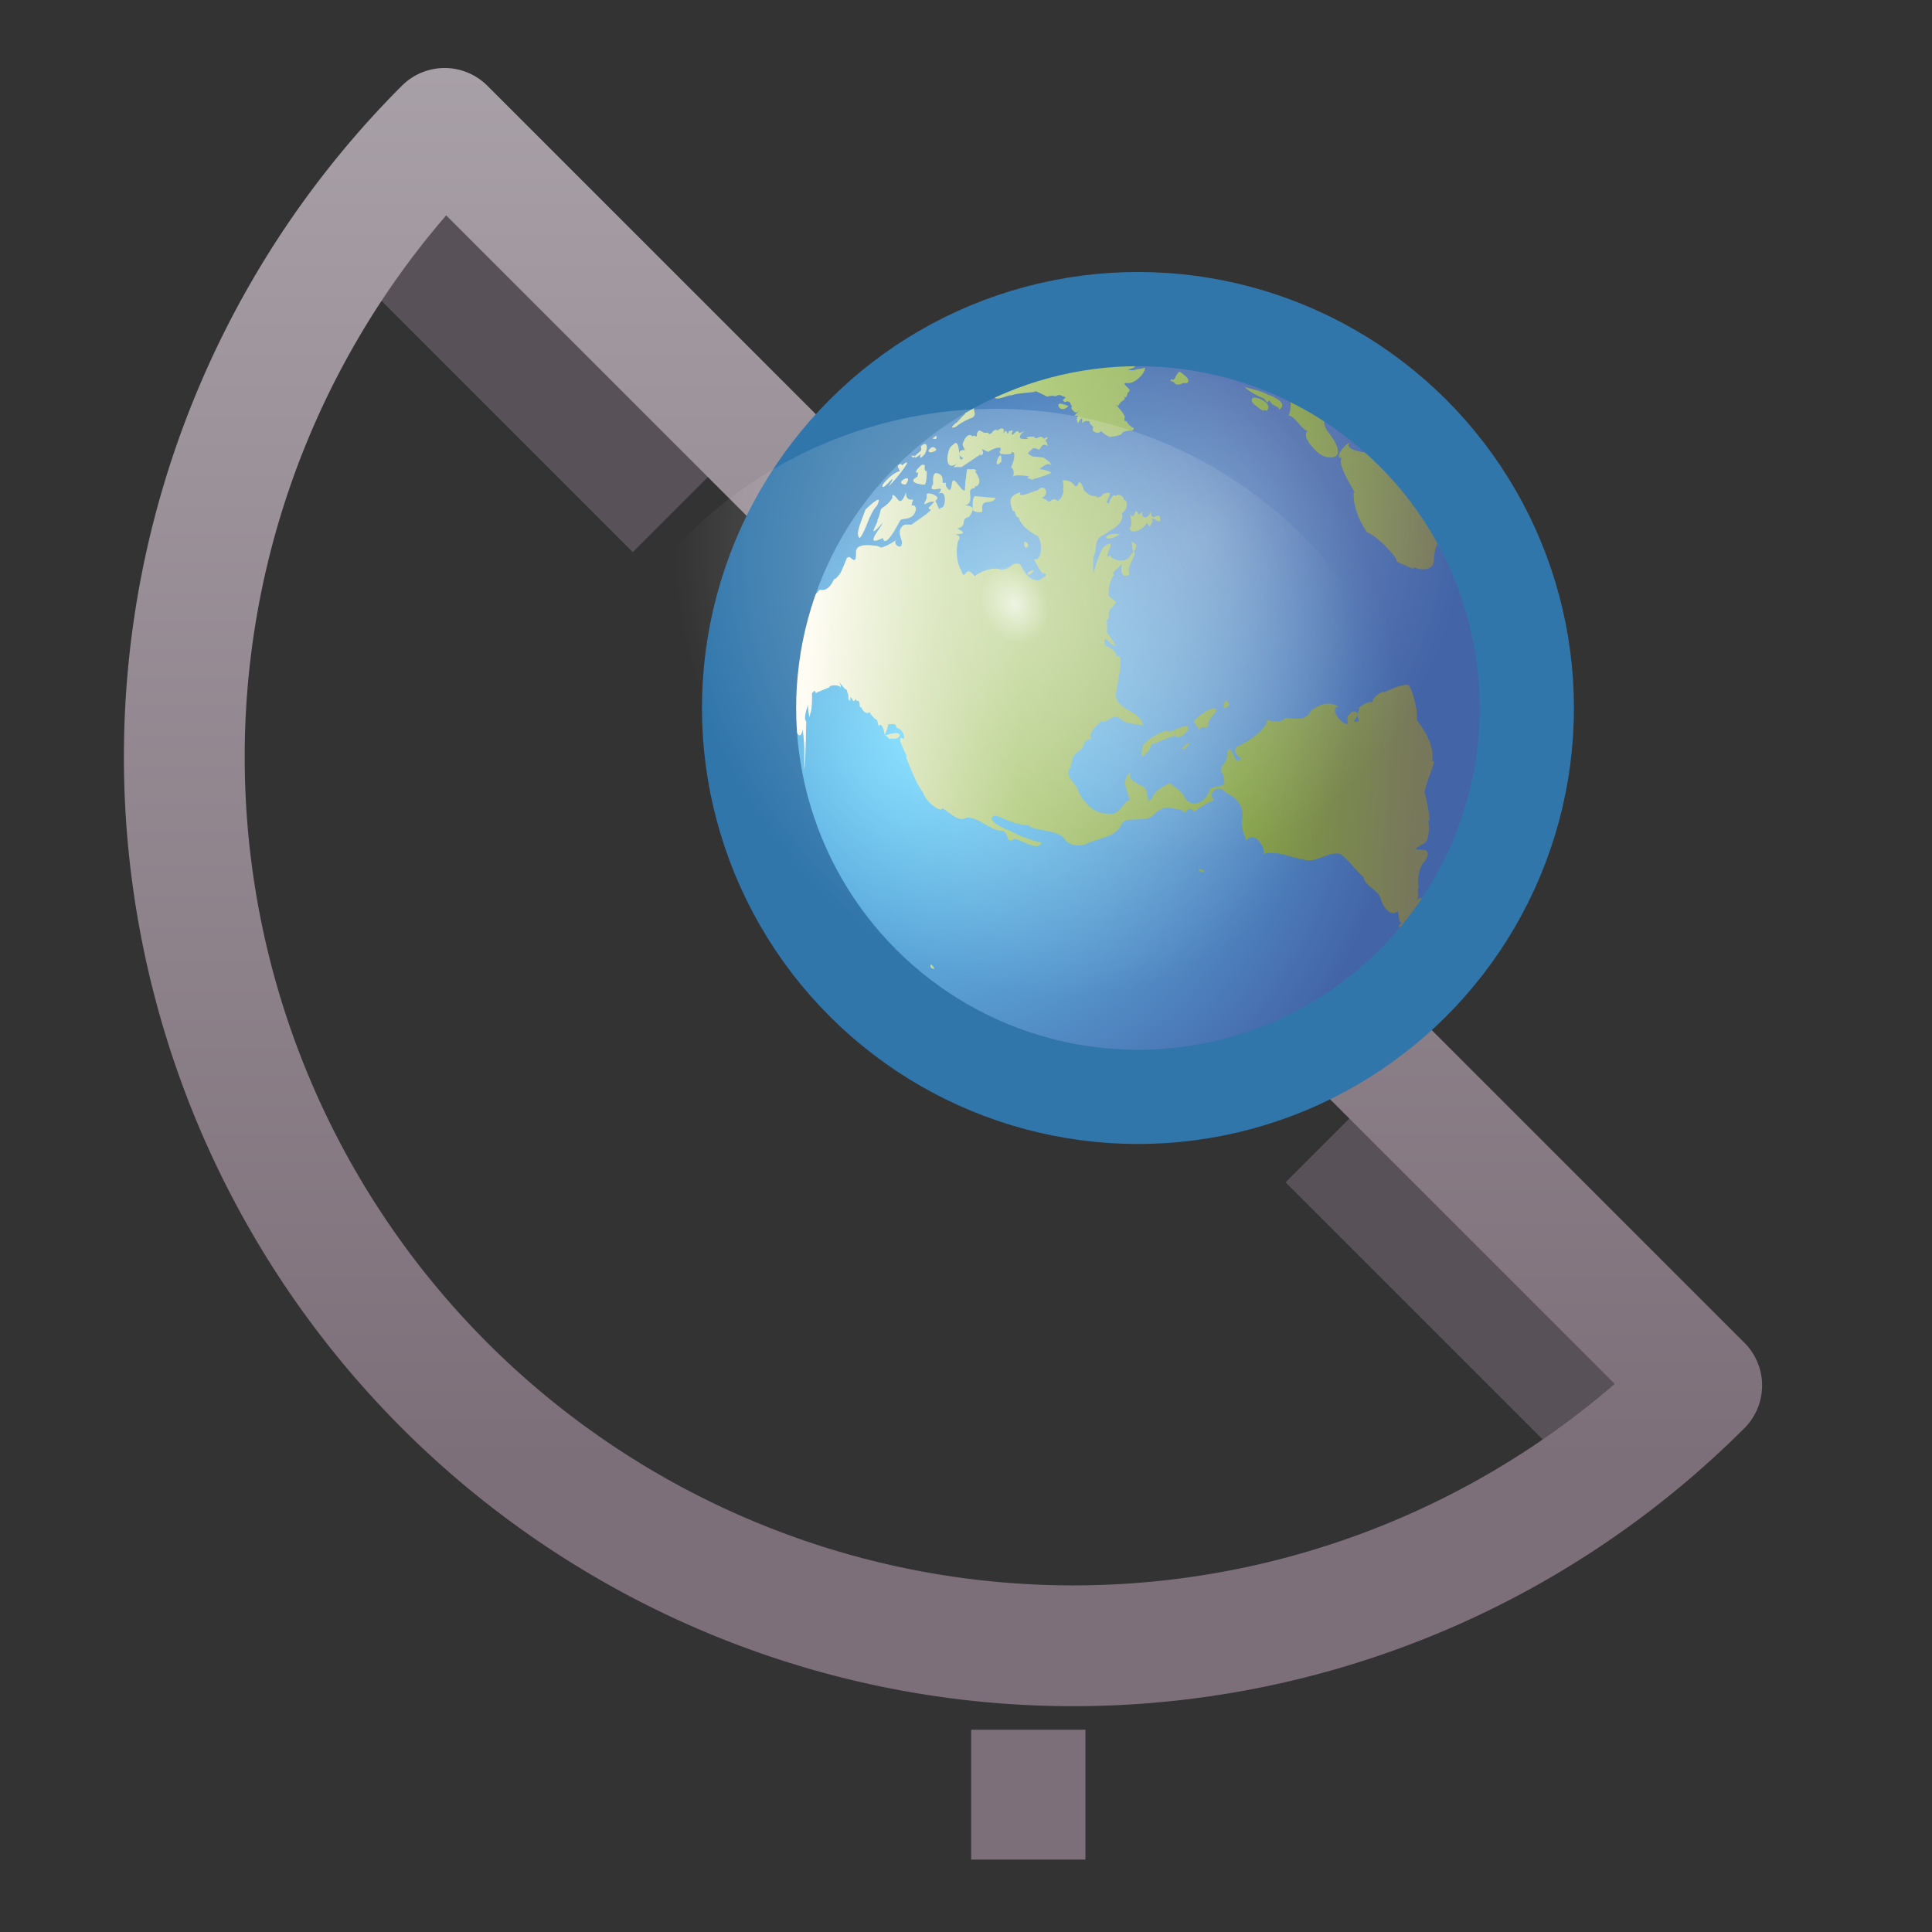 <?xml version="1.0" encoding="UTF-8" standalone="no"?>
<!-- Created with Inkscape (http://www.inkscape.org/) -->

<svg
   xmlns:dc="http://purl.org/dc/elements/1.1/"
   xmlns:cc="http://creativecommons.org/ns#"
   xmlns:rdf="http://www.w3.org/1999/02/22-rdf-syntax-ns#"
   xmlns:svg="http://www.w3.org/2000/svg"
   xmlns="http://www.w3.org/2000/svg"
   xmlns:xlink="http://www.w3.org/1999/xlink"
   xmlns:sodipodi="http://sodipodi.sourceforge.net/DTD/sodipodi-0.dtd"
   xmlns:inkscape="http://www.inkscape.org/namespaces/inkscape"
   width="16"
   height="16"
   id="svg2"
   version="1.1"
   inkscape:version="0.91 r13725"
   sodipodi:docname="environment.svg">
  <rect width="100%" height="100%" fill="#333333" stroke="none"/>
  <defs
     id="defs4">
    <linearGradient
       id="linearGradient8396">
      <stop
         id="stop8398"
         offset="0"
         style="stop-color:#6fd9ff;stop-opacity:1" />
      <stop
         style="stop-color:#55add0;stop-opacity:1"
         offset="0.5"
         id="stop8400" />
      <stop
         id="stop8402"
         offset="1"
         style="stop-color:#4364a7;stop-opacity:1" />
    </linearGradient>
    <linearGradient
       inkscape:collect="always"
       id="linearGradient8349">
      <stop
         style="stop-color:#ffffff;stop-opacity:1;"
         offset="0"
         id="stop8351" />
      <stop
         style="stop-color:#ffffff;stop-opacity:0;"
         offset="1"
         id="stop8353" />
    </linearGradient>
    <linearGradient
       id="linearGradient8382">
      <stop
         style="stop-color:#fffcf2;stop-opacity:1"
         offset="0"
         id="stop8384" />
      <stop
         id="stop8392"
         offset="0.351"
         style="stop-color:#adc977;stop-opacity:1" />
      <stop
         id="stop8390"
         offset="0.712"
         style="stop-color:#7f9f3f;stop-opacity:1" />
      <stop
         style="stop-color:#77775c;stop-opacity:1"
         offset="1"
         id="stop8386" />
    </linearGradient>
    <linearGradient
       id="linearGradient8382-7">
      <stop
         style="stop-color:#fffcf2;stop-opacity:1"
         offset="0"
         id="stop8384-4" />
      <stop
         id="stop8392-0"
         offset="0.351"
         style="stop-color:#adc977;stop-opacity:1" />
      <stop
         id="stop8390-9"
         offset="0.712"
         style="stop-color:#7f9f3f;stop-opacity:1" />
      <stop
         style="stop-color:#77775c;stop-opacity:1"
         offset="1"
         id="stop8386-4" />
    </linearGradient>
    <radialGradient
       inkscape:collect="always"
       xlink:href="#linearGradient8374"
       id="radialGradient8380"
       cx="-1022.437"
       cy="440.143"
       fx="-1022.437"
       fy="440.143"
       r="232.857"
       gradientUnits="userSpaceOnUse"
       gradientTransform="matrix(1.382,0,0,1.382,391,-168.319)" />
    <linearGradient
       inkscape:collect="always"
       id="linearGradient8374">
      <stop
         style="stop-color:#6fd9ff;stop-opacity:1"
         offset="0"
         id="stop8376" />
      <stop
         style="stop-color:#4364a7;stop-opacity:1"
         offset="1"
         id="stop8378" />
    </linearGradient>
    <linearGradient
       inkscape:collect="always"
       xlink:href="#linearGradient8382"
       id="linearGradient8388"
       x1="9.379"
       y1="7.274"
       x2="14.06"
       y2="12.666"
       gradientUnits="userSpaceOnUse"
       gradientTransform="matrix(291.004,0,0,291.004,-5596.792,-2906.466)" />
    <radialGradient
       r="232.857"
       fy="637.465"
       fx="-858.115"
       cy="637.465"
       cx="-858.115"
       gradientTransform="matrix(0.794,-0.503,0.392,0.62,-359.051,-348.782)"
       gradientUnits="userSpaceOnUse"
       id="radialGradient7906"
       xlink:href="#linearGradient8349"
       inkscape:collect="always" />
    <linearGradient
       gradientTransform="matrix(2.45,0,0,2.45,-745.03,750.679)"
       inkscape:collect="always"
       xlink:href="#linearGradient5184"
       id="linearGradient5190"
       x1="3.601"
       y1="3.537"
       x2="5.583"
       y2="1.555"
       gradientUnits="userSpaceOnUse" />
    <linearGradient
       inkscape:collect="always"
       id="linearGradient5184">
      <stop
         style="stop-color:#7d6f79;stop-opacity:1"
         offset="0"
         id="stop5186" />
      <stop
         style="stop-color:#aaa2a9;stop-opacity:1"
         offset="1"
         id="stop5188" />
    </linearGradient>
    <radialGradient
       r="232.857"
       fy="637.465"
       fx="-858.115"
       cy="637.465"
       cx="-858.115"
       gradientTransform="matrix(0.012,-0.008,0.006,0.01,-997.082,265.567)"
       gradientUnits="userSpaceOnUse"
       id="radialGradient7906-3"
       xlink:href="#linearGradient4208"
       inkscape:collect="always" />
    <linearGradient
       id="linearGradient4208"
       inkscape:collect="always">
      <stop
         id="stop4210"
         offset="0"
         style="stop-color:#ffffff;stop-opacity:1" />
      <stop
         style="stop-color:#ffffff;stop-opacity:0.459"
         offset="0.1"
         id="stop4214" />
      <stop
         id="stop4212"
         offset="1"
         style="stop-color:#ffffff;stop-opacity:0;" />
    </linearGradient>
  </defs>
  <sodipodi:namedview
     id="base"
     pagecolor="#ffffff"
     bordercolor="#666666"
     borderopacity="1.0"
     inkscape:pageopacity="0.0"
     inkscape:pageshadow="2"
     inkscape:zoom="16"
     inkscape:cx="3.7564073"
     inkscape:cy="22.442272"
     inkscape:document-units="px"
     inkscape:current-layer="layer1"
     showgrid="false"
     inkscape:window-width="1208"
     inkscape:window-height="913"
     inkscape:window-x="1163"
     inkscape:window-y="513"
     inkscape:window-maximized="0"
     showguides="true"
     inkscape:guide-bbox="true"
     inkscape:snap-global="false">
    <inkscape:grid
       type="xygrid"
       id="grid8762" />
  </sodipodi:namedview>
  <g
     inkscape:label="Layer 1"
     inkscape:groupmode="layer"
     id="layer1"
     style="display:inline"
     transform="translate(0,-1036.362)">
    <path
       style="fill:none;fill-rule:evenodd;stroke:#585157;stroke-width:1px;stroke-linecap:butt;stroke-linejoin:miter;stroke-opacity:1"
       d="m 3.094,1038.081 2.5,2.5"
       id="path4246"
       inkscape:connector-curvature="0" />
    <path
       style="display:inline;fill:none;fill-rule:evenodd;stroke:#585157;stroke-width:1px;stroke-linecap:butt;stroke-linejoin:miter;stroke-opacity:1"
       d="m 11,1045.8 2.5,2.5"
       id="path4246-8"
       inkscape:connector-curvature="0" />
    <g
       id="g3375"
       transform="translate(2.696,-2.563)">
      <g
         id="g4241"
         transform="matrix(1.743,0,0,1.743,-28.133,-791.97)">
        <rect
           y="1058.646"
           x="19.208"
           height="0.617"
           width="0.543"
           id="rect4243-4"
           style="display:inline;fill:#7d6f79;fill-opacity:1;stroke:none" />
        <path
           sodipodi:end="4.712389"
           sodipodi:start="1.5707963"
           transform="matrix(0.707,-0.707,0.707,0.707,0,0)"
           d="m -731.493,763.571 a 4.224,4.224 0 0 1 -3.658,-2.112 4.224,4.224 0 0 1 0,-4.224 4.224,4.224 0 0 1 3.658,-2.112 l 0,4.224 z"
           sodipodi:ry="4.223597"
           sodipodi:rx="4.223597"
           sodipodi:cy="759.34698"
           sodipodi:cx="-731.49268"
           id="path4245-1"
           style="display:inline;fill:none;stroke:url(#linearGradient5190);stroke-width:0.574;stroke-linecap:round;stroke-linejoin:round;stroke-miterlimit:4;stroke-dasharray:none;stroke-opacity:1"
           sodipodi:type="arc" />
        <g
           id="g3894"
           transform="matrix(0.001,-0.001,0.001,0.001,22.099,1051.394)"
           style="display:inline">
          <circle
             style="fill:url(#radialGradient8380);fill-opacity:1;stroke:none"
             id="path3800-3-8-4"
             transform="matrix(5.055,0,0,5.055,2315.934,-2512.653)"
             cx="-902.857"
             cy="526.648"
             r="232.857" />
          <path
             inkscape:connector-curvature="0"
             id="path3800-3-8-0-6"
             d="m -2122.927,-1014.937 c -16.832,-0.038 -29.539,4.911 0,9.094 20.51,2.785 -11.716,12.138 18.188,9.094 15.141,-13.027 -3.338,-18.153 -18.188,-18.188 z m -363.755,9.094 c -16.282,3.332 -29.44,14.191 -45.469,18.188 33.67,-8.464 65.281,-12.695 100.033,-18.188 -17.853,2.802 -36.985,-3.597 -54.563,0 z m 145.502,0 c -20.306,3.894 -25.288,7.44 0,9.094 17.271,-7.977 18.045,-9.655 27.282,-9.094 -10.121,1.304 -18.752,-1.635 -27.282,0 z m 327.38,0 c -1.833,-0.152 -7.42,9.221 -9.094,9.094 -3.233,6.138 -26.045,9.813 9.094,9.094 0.96,3.848 2.881,13.301 9.094,9.094 2.328,-3.676 3.993,-15.427 9.094,-18.188 -6.411,-1.426 -11.739,-7.774 -18.188,-9.094 z m -227.347,9.094 c -4.866,0.104 -6.882,10.325 -9.094,18.188 -19.457,-13.247 -59.879,-10.92 -72.751,-9.094 -11.18,5.446 -10.069,11.106 27.282,9.094 20.935,-0.442 -3.012,6.391 -18.188,9.094 4.534,0.402 3.571,0.205 18.188,0 19.902,-0.211 125.226,-11.032 63.657,-18.188 4.738,-8.197 -5.343,-8.91 -9.094,-9.094 z m 145.502,0 c -2.27,2.887 4.397,9.663 27.282,9.094 6.329,-8.454 7.383,-9.19 0,-9.094 -7.557,0.099 -25.003,-2.887 -27.282,0 z m -90.939,9.094 c -3.024,0.119 0.015,7.836 0,9.094 0,0 9.094,0 9.094,0 0,0 -9.094,-9.094 -9.094,-9.094 z m 9.094,9.094 c -9.327,1.618 -8.797,6.557 18.188,9.094 -6.513,1.144 -24.942,12.377 9.094,9.094 26.697,-8.178 35.475,-27.569 9.094,-27.282 -2.736,0.03 -5.605,8.69 -9.094,9.094 3.367,3.449 -17.955,-1.618 -27.282,0 z m 227.347,-9.094 c -2.794,3.549 -7.819,5.471 -9.094,9.094 -1.804,5.287 2.066,15.513 0,18.188 -1.455,0.896 -6.347,0.826 -9.094,0 -10.954,-0.052 -32.641,2.535 -36.376,0 -30.966,-2.119 -15.141,4.908 -9.094,9.094 27.843,2.383 59.83,15.906 63.657,18.188 27.529,2.075 7.374,-31.875 54.563,-18.188 -1.193,-4.945 0.213,-7.95 9.094,-9.094 -21.171,-6.89 -41.979,-21.578 -63.657,-27.282 z m -145.502,9.094 c 3.14,1.647 0.407,6.702 9.094,9.094 13.107,-7.608 1.397,-9.003 -9.094,-9.094 z m -327.38,9.094 c -51.019,23.001 -85.824,36.589 -81.845,54.563 36.253,-3.867 74.778,-34.543 118.221,-36.376 45.089,-15.114 -10.616,-17.14 -36.376,-18.188 z m 291.005,9.094 c -8.236,3.176 -3.481,14.874 18.188,18.188 5.971,-10.792 -1.833,-18.263 -9.094,-18.188 -3.029,0.031 -6.35,-1.059 -9.094,0 z m -136.408,9.094 c -9.024,0.006 -11.419,7.338 0,18.188 34.73,-6.517 13.191,-18.201 0,-18.188 z m 63.657,9.094 c -27.756,7.57 9.923,4.899 -18.188,18.188 -41.78,-13.703 -6.37,33.374 0,36.376 8.591,-0.436 26.383,-17.724 36.376,-27.282 -7.301,-5.203 3.155,-14.136 9.094,-18.188 0.076,-1.539 -2.153,-8.176 -9.094,-9.094 -3.946,-0.326 -12.205,0.188 -18.188,0 z m 345.568,0 c -0.815,1.152 -3.917,5.916 0,9.094 15.743,6.596 5.049,6.84 9.094,9.094 7.252,14.277 63.165,33.217 36.376,27.282 27.322,5.537 83.814,67.945 72.751,45.469 8.384,13.868 22.463,65.356 18.188,45.469 2.095,1.356 18.857,12.448 18.188,18.188 14.707,3.41 18.511,13.247 18.188,18.188 2.794,1.109 7.956,12.067 0,9.094 0,0 -9.094,0 -9.094,0 1.339,0.57 -1.222,8.62 0,9.094 24.892,9.013 1.135,25.798 9.094,27.282 -9.053,0.078 -9.265,7.272 -9.094,9.094 1.571,1.004 -1.164,8.334 0,9.094 4.004,1.426 -6.149,9.381 18.188,9.094 -4.577,-0.17 -20.591,1.766 -27.282,0 2.212,1.307 1.339,5.451 9.094,9.094 -11.445,1.711 -17.699,13.829 -18.188,18.188 31.439,-10.713 19.102,4.351 9.094,9.094 9.784,0.969 17.917,3.707 18.188,9.094 3.015,-0.669 7.784,6.784 0,9.094 -0.436,1.42 0.815,7.957 0,9.094 1.455,0.905 -0.931,8.146 0,9.094 -17.614,6.186 -6.975,20.882 0,27.282 -0.407,0.159 8.538,1.685 9.094,0 -1.688,18.146 9.094,44.473 9.094,36.376 17.865,16.857 35.47,23.632 36.376,18.188 5.957,-0.739 28.402,14.357 27.282,18.188 9.091,2.788 14.99,1.464 9.094,-9.094 0.844,-3.977 -1.95,-10.93 0,-18.188 2.561,-9.644 3.236,-13.342 0,-9.094 -8.547,-7.547 17.291,-15.097 9.094,-18.188 8.067,-7.877 4.525,-62.029 9.094,-36.376 25.108,-9.141 33.716,8.399 36.376,-9.094 0.071,13.922 12.833,1.967 18.188,0 1.28,0.512 8.183,0.742 9.094,0 6.938,-5.65 -2.994,-37.216 9.094,-27.282 14.873,23.423 67.136,24.067 81.845,9.094 -13.45,-6.844 -20.251,-14.356 -27.282,-18.188 -11.294,-4.019 -15.135,-15.784 -18.188,-18.188 3,-0.28 6.815,5.745 18.188,9.094 4.784,4.334 6.257,-2.238 9.094,0 -8.733,-11.881 -16.904,-29.002 -18.188,-27.282 -9.676,-8.922 -11.829,-10.795 -9.094,-9.094 -15.045,-10.471 -1.397,-14.304 18.188,0 -101.42,-93.927 -215.879,-173.579 -345.568,-227.347 -7.788,0.006 -47.526,-7.995 -63.657,-9.094 z m -527.446,9.094 c -11.69,6.901 -20.775,13.271 -36.376,18.188 16.645,1.397 -87.805,23.847 9.094,18.188 -12.746,7.229 -108.854,11.829 -36.376,36.376 -25.827,41.062 118.184,-13.678 81.845,0 12.446,-3.42 19.78,18.352 45.469,18.188 32.724,-6.234 26.088,-24.605 18.188,-27.282 6.484,-4.079 13.878,-9.467 18.188,-9.094 -10.441,-11.798 -16.902,-17.375 0,-36.376 -11.984,8.05 -39.104,17.715 -36.376,0 1.659,-11.933 3.576,-35.004 -9.094,-18.188 -18.522,5.079 -35.565,2.73 -45.469,0 -2.095,0.899 -8.806,-0.946 -9.094,0 z m 309.192,18.188 c -21.715,6.625 -69.402,44.628 -18.188,54.563 -8.771,-1.801 -14.469,-0.176 -18.188,0 8.896,7.458 22.585,21.57 18.188,18.188 9.426,1.464 29.71,6.39 45.469,9.094 21.208,3.691 38.953,6.546 27.282,9.094 26.22,11.749 11.634,-38.101 27.282,9.094 25.792,4.206 55.413,22.842 27.282,27.282 -1.397,0.053 -3.155,16.207 0,9.094 8.096,12.37 30.307,31.805 27.282,18.188 16.744,13.203 -22.262,31.609 -36.376,36.376 3.565,11.844 -7.822,22.449 -18.188,27.282 12.615,-2.953 49.629,49.58 36.376,36.376 -5.774,1.708 -4.63,4.375 0,9.094 -1.979,0.306 4.4,12.267 9.094,9.094 19.62,13.178 49.478,25.298 54.563,27.282 2.008,-7.323 -8.922,-25.31 -18.188,-36.376 2.386,1.039 4.816,-2.386 9.094,0 9.6,2.247 29.602,5.6 27.282,18.188 8.396,-7.388 -0.989,-36.376 0,-36.376 -23.179,-32.455 -21.863,-19.818 -27.282,-45.469 -5.459,-4.746 33.747,-2.107 27.282,0 4.123,6.509 8.136,12.591 9.094,18.188 -3.172,-1.449 28.204,-13.639 27.282,9.094 7.325,-4.715 6.97,-12.283 9.094,-18.188 33.973,-0.754 -10.851,-10.424 0,-9.094 2.823,-20.446 -23.845,-10.774 -18.188,-27.282 -9.015,-10.244 -26.347,-23.16 -18.188,-9.094 -3.53,0.269 -14.111,-11.741 -18.188,-18.188 1.571,-4.109 -0.349,-11.776 27.282,-9.094 -11.198,-3.341 -16.887,-6.492 -18.188,-9.094 3.62,-3.29 6.46,-10.943 -18.188,-9.094 -6.021,-6.095 3.702,-7.526 9.094,-9.094 -0.123,-2.119 -2.357,-3.994 -9.094,-9.094 -21.98,9.648 -1.979,-3.606 -9.094,-9.094 -4.339,1.65 -9.391,1.598 -9.094,0 18.895,-8.826 3.46,-21.244 -9.094,-18.188 4.091,-3.721 -5.957,-13.428 -18.188,-9.094 -21.418,-4.875 3.192,-0.736 -18.188,-18.188 -3.376,-7.543 -3.023,-18.197 -9.094,-18.188 -11.09,0.017 -15.871,8.803 -18.188,9.094 -3.329,-9.185 -7.028,-12.594 -9.094,-9.094 0.931,-11.286 -7.144,-21.402 -36.376,-9.094 -15.263,3.932 -10.325,31.765 -18.188,18.188 -7.994,-6.497 -13.747,-5.389 -18.188,0 -4.441,5.389 -5.16,14.12 0,18.188 -16.887,3.421 -9.379,-6.928 0,-18.188 14.07,-16.89 29.034,-36.866 9.094,-36.376 -4.083,0.1 -9.862,-2.354 -18.188,0 z m -509.258,18.188 c -8.393,3.276 -27.963,12.235 -45.469,18.188 -17.012,4.168 -35.737,2.738 -27.282,0 -6.932,-1.63 -45.36,20.93 -63.657,-9.094 -31.163,2.849 -46.313,-0.838 -63.657,0 -2.36,1.231 -6.742,-1.246 -9.094,0 -104.331,55.265 -199.151,126.4 -281.911,209.159 -10.362,9.727 -18.752,24.619 -27.282,36.376 -12.186,16.796 -14.423,29.088 0,18.188 -16.153,17.844 -21.497,52.254 9.094,27.282 -25.73,39.226 -65.411,72.591 -90.939,100.033 41.708,-33.994 78.67,-72.224 118.221,-109.127 3.172,-17.012 27.005,-26.783 45.469,-36.376 -18.373,16.93 -36.286,44.952 -18.188,27.282 17.761,-6.861 42.803,-33.592 54.563,-45.469 -0.228,-0.248 8.925,0.672 9.094,0 2.817,-0.086 4.372,-0.757 0,9.094 8.557,2.095 37.315,15.281 45.469,18.188 9.186,-4.587 29.778,17.212 27.282,27.282 2.497,-1.641 6.533,-4.394 9.094,-18.188 1.985,-7.875 -6.326,41.439 0,36.376 -2.567,5.701 -7.108,12.316 -9.094,18.188 0,0 -9.094,9.094 -9.094,9.094 -1.627,3.779 -1.283,7.91 0,9.094 0,0 9.094,-9.094 9.094,-9.094 -0.696,3.036 -0.3,6.892 0,9.094 -1.001,0.102 -4.812,12.048 0,9.094 0.917,0.643 7.58,-0.079 9.094,0 -5.342,5.48 -3.299,7.298 0,9.094 2.997,2.52 0.012,8.043 -9.094,18.188 -2.929,2.826 4.775,4.976 0,9.094 -5.811,19.196 2.703,27.437 9.094,27.282 -3.622,15.86 -3.76,31.812 0,36.376 -8.357,11.962 -15.444,28.534 -9.094,18.188 14.858,-1.531 0.228,25.193 -9.094,36.376 5.708,-2.369 15.453,-5.166 36.376,-18.188 -1.644,4.921 24.933,16.565 9.094,27.282 6.571,10.158 5.83,25.907 0,36.376 -3.842,6.713 -8.539,7.566 -9.094,9.094 -10.168,-45.191 -36.676,72.544 -36.376,45.469 -18.69,43.712 -37.069,80.756 -45.469,127.314 -16.389,35.014 -4.18,94.87 9.094,81.845 8.058,30.789 3.439,74.577 36.376,81.845 31.278,30.626 21.783,86.816 54.563,118.221 4.124,24.066 -25.931,38.88 9.094,45.469 22.797,50.375 26.807,82.752 54.563,72.751 -18.465,-21.194 -51.615,-104.377 -45.469,-100.033 -15.972,-26.03 -34.963,-97.195 0,-72.751 14.565,30.648 26.765,73.122 54.563,100.033 0.867,31.488 45.423,62.118 54.563,109.127 -7.616,31.663 5.093,54.227 36.376,72.751 43.972,12.339 87.822,58.681 136.408,36.376 31.487,-5.555 58.231,61.679 100.033,54.563 46.115,4.575 44.429,16.448 72.751,54.563 -2.328,36.819 22.591,-9.679 27.282,36.376 14.518,-2.852 61.916,12.397 72.751,18.188 1.601,-37.938 54.254,-25.998 45.469,9.094 15.042,31.697 12.569,74.776 -18.188,100.033 -20.376,8.212 -40.398,47.235 -45.469,63.657 45.889,-4.95 26.403,66.153 9.094,72.751 41.425,23.452 55.596,74.72 81.845,109.127 17.361,37.415 78.242,37.406 100.033,72.751 5.666,40.354 -2.794,70.484 0,109.127 -17.498,30.264 3.565,64.592 -9.094,90.939 -15.048,23.964 -23.231,70.543 9.094,72.751 -1.688,7.941 -14.632,18.563 -18.188,27.282 -1.135,2.971 0,7.659 0,9.094 -22.634,0.728 -17.114,4.496 -9.094,9.094 0,0 9.094,9.094 9.094,9.094 2.677,0.125 5.832,1.659 9.094,0 2.823,1.775 -2.008,7.432 0,9.094 27.404,-2.997 55.04,-4.249 81.845,-9.094 -36.716,-5.18 47.852,-28.55 0,-36.376 19.876,-5.317 15.586,-18.266 36.376,-27.282 1.688,-8.329 39.492,-44.867 72.751,-45.469 82.793,-14.186 -41.016,-67.507 36.376,-45.469 23.554,13.121 59.05,-27.893 72.751,-45.469 -11.96,31.94 56.736,-69.743 54.563,-72.751 30.752,-23.021 122.742,-54.443 90.939,-54.563 41.77,-29.06 56.714,-85.662 63.657,-136.408 35.186,-29.368 59.594,-86.121 63.657,-100.033 -7.185,-24.962 -101.583,-47.782 -72.751,-45.469 -19.648,-9.411 -47.042,-13.709 -54.563,0 -1.891,-18.386 -61.321,-24.028 -45.469,-18.188 -10.066,7.333 -13.616,3.885 -18.188,9.094 -16.203,18.464 -7.712,28.143 -27.282,9.094 15.289,-2.91 23.464,-4.441 27.282,-9.094 5.724,-6.978 0.231,-16.823 -9.094,-18.188 -1.542,0.127 -8.291,-1.164 -9.094,0 -1.135,0.728 -8.64,-0.757 -9.094,0 -6.143,2.823 -12.312,10.133 -18.188,18.188 -17.021,-5.023 -12.033,-81.262 18.188,-63.657 -8.474,-33.116 -36.388,-49.487 -72.751,-54.563 -45.704,10.916 -53.924,-17.629 -81.845,-45.469 -25.108,5.788 -45.618,-35.052 -45.469,-36.376 -34.422,24.273 -121.24,-1.571 -136.408,-9.094 -14.187,0.902 -22.806,10.162 -18.188,36.376 -41.56,16.349 21.846,-68.445 -18.188,-45.469 -25.969,32.635 -56.471,4.135 -63.657,45.469 -26.941,40.3 -19.704,16.692 -63.657,0 -50.676,27.608 -91.192,-4.65 -81.845,-36.376 10.918,-27.087 -2.066,-69.564 0,-72.751 -12.272,-2.706 -39.336,-17.361 -72.751,-9.094 -49.631,15.938 13.622,-30.555 0,-45.469 -3.259,-15.196 -24.345,-63.102 9.094,-63.657 -49.863,-7.985 -53.254,35.158 -72.751,63.657 -17.379,-14.827 -61.01,15.001 -81.845,-18.188 -36.138,-33.687 -32.939,-85.826 -18.188,-127.314 13.834,-15.898 -0.815,-70.046 36.376,-72.751 34.737,-19.381 23.842,-25.62 72.751,-18.188 11.073,1.892 25.422,-20.429 45.469,0 1.891,-29.148 88.471,-17.044 63.657,-18.188 17.291,22.154 49.699,2.852 54.563,45.469 -2.706,15.185 28.623,48.88 36.376,63.657 34.231,-42.355 -37.661,-109.595 18.188,-145.502 32.111,-21.444 86.328,-60.171 81.845,-63.657 2.619,-0.943 5.235,-8.354 9.094,-9.094 -2.706,-1.787 -2.066,-6.191 -9.094,-9.094 17.155,-12.823 2.916,-47.4 0,-54.563 1.106,1.027 20.37,-39.289 18.188,9.094 6.97,49.624 13.61,-20.526 18.188,-36.376 9.103,-6.133 16.558,-14.896 27.282,-27.282 1.542,-1.726 6.553,1.059 9.094,0 9.085,-8.822 20.559,-21.916 36.376,-18.188 33.626,-2.872 14.926,-2.273 18.188,-36.376 22.818,-26.799 52.106,-35.583 63.657,-36.376 -9.283,-14.557 31.478,-2.709 45.469,-9.094 -15.301,7.77 -45.029,35.334 -9.094,45.469 6.78,-28.66 69.175,-28.112 63.657,-45.469 -0.786,-2.479 -4.97,3.781 -9.094,0 -42.454,18.36 -66.447,-42.328 -54.563,-45.469 -42.741,-9.214 77.43,-26.414 0,-36.376 -63.986,18.353 -120.341,70.878 -45.469,0 35.745,-11.204 39.517,-44.562 81.845,-27.282 27.401,4.169 69.923,23.14 90.939,-9.094 21.013,5.94 47,-16.486 36.376,-27.282 11.873,-16.151 -5.864,-33.373 -9.094,-27.282 -2.124,-14.708 -23.286,-6.823 -36.376,0 1.077,-1.694 -3.739,-4.852 0,-9.094 10.104,-6.163 49.979,-8.876 9.094,-27.282 -13.342,4.909 -31.656,-10.362 -18.188,-9.094 -26.714,-16.87 -14.562,-58.439 -18.188,-45.469 9.577,-13.837 16.369,-37.768 0,-27.282 -23.371,3.279 0.96,-14.063 -18.188,-36.376 -0.524,-5.961 -7.971,-7.165 -9.094,-9.094 -5.261,9.353 -18.357,24.123 -18.188,18.188 -0.786,14.193 -35.136,22.261 -36.376,18.188 -14.652,6.081 6.935,-14.332 -27.282,-18.188 -2.973,-5.259 -3.533,-21.292 -9.094,-27.282 31.552,13.025 41.597,-30.481 9.094,-27.282 -10.954,-8.392 -72.071,-28.231 -45.47,-36.376 -40.412,-21.586 -49.785,-2.183 -63.657,27.282 12.577,0.911 -13.776,24.674 0,27.282 -18.997,26.362 -4.458,80.32 0,90.939 -1.048,20.982 -48.313,72.707 -63.657,45.469 -8.241,21.072 -20.853,72.758 -9.094,54.563 6.399,23.735 -17.385,6.179 -27.282,9.094 -24.101,-20.073 -22.003,-43.919 -9.094,-81.845 -7.006,-34.323 -45.084,-5.706 -63.657,-45.469 -14.978,-19.485 -56.102,-37.609 -72.751,-36.376 9.545,-56.363 -38.026,-5.616 -18.188,-45.469 7.621,-30.997 33.547,-57.533 54.563,-72.751 15.432,-10.95 27.642,-2.849 18.188,-27.282 36.822,35.431 17.259,-4.698 18.188,-9.094 33.945,19.539 26.086,-18.1 54.563,0 13.727,-1.953 23.28,-5.374 27.282,-9.094 7.08,-6.581 -0.64,-19.779 -9.094,-27.282 35.929,18.68 39.648,-44.045 63.657,-18.188 1.019,1.181 5.43,-8.443 9.094,0 35.002,5.832 28.655,-56.7 36.376,-36.376 2.989,0.483 -1.28,-8.835 0,-9.094 -7.191,-6.33 -14.233,-13.207 -18.188,-18.188 -12.871,10.121 -34.324,25.853 -45.469,36.376 -6.938,3.622 -10.875,11.558 -9.094,9.094 -16.724,-2.923 15.572,-72.193 -18.188,-45.469 -7.889,6.47 -13.764,8.992 -18.188,9.094 -2.095,-6.968 -1.804,-22.671 9.094,-27.282 -24.133,-12.045 20.594,-12.18 0,-45.469 -13.5,-13.728 -42.666,32.79 -36.376,18.188 -41.103,14.571 43.695,30.399 -9.094,36.376 37.471,7.076 -22.649,58.098 -27.282,36.376 -19.375,18.741 16.322,-43.848 0,-27.282 -5.299,-0.498 -20.053,1.269 -27.282,0 -0.245,1.382 -5.692,4.22 0,9.094 1.106,7.722 -66.532,-7.5 -81.845,-9.094 -10.823,-10.511 -13.54,-18.699 -27.282,-18.188 -25.012,1.196 -30.341,30.143 -36.376,36.376 -22.457,24.354 -27.736,-19.55 -9.094,-18.188 -27.107,-4.535 -45.43,-12.105 -54.563,-18.188 -0.669,-3.373 -4.447,-15.201 -9.094,-18.188 -23.077,-30.448 -46.207,-49.05 -63.657,-27.282 -32.09,32.653 -17.949,-9.848 -27.282,-9.094 -1.717,0.14 -4.863,-3.874 -9.094,0 z m 345.568,72.751 9.094,0 c 17.824,4.415 3.416,-36.034 -9.094,-36.376 -2.037,-0.056 -7.045,7.135 -9.094,9.094 -22.885,10.091 -32.414,4.702 0,18.188 l 9.094,9.094 z m 72.751,109.127 c -1.601,2.04 -2.357,14.619 0,9.094 0.96,7.032 16.264,22.443 18.188,18.188 31.06,-39.244 33.16,9.216 63.657,0 -6.877,-8.246 -45.753,-52.562 -45.469,-54.563 -11.652,-0.055 -31.6,21.165 -36.376,27.282 z m 281.911,481.976 c 0.32,2.529 2.59,-1.071 9.094,0 5.963,-9.489 20.868,3.06 9.094,-27.282 -0.757,2.634 -19.169,19.699 -18.188,27.282 z M -2914.095,-387.459 c 4.469,9.249 2.36,23.043 0,18.188 12.799,6.652 17.433,25.315 36.376,18.188 5.712,-16.338 -22.731,-25.481 -36.376,-36.376 z m 936.671,-391.037 c -12.228,-0.026 -46.651,18.953 -9.094,18.188 13.36,-13.076 15.065,-18.175 9.094,-18.188 z m 263.723,18.188 c -10.822,-0.043 -13.753,28.319 18.188,27.282 -8.268,-18.1 -12.903,-27.26 -18.188,-27.282 z m 309.192,190.972 c 4.092,3.18 5.614,14.862 9.094,18.188 -6.056,-8.186 -5.226,-18.252 -9.094,-18.188 z m 9.094,18.188 c 16.064,13.81 -7.499,24.061 27.282,36.376 l 9.094,9.094 c 21.045,2.194 10.179,-36.714 9.094,-45.469 -17.873,-2.907 -35.749,14.15 -36.376,0 -2.27,-3.725 -7.074,2.73 -9.094,0 z m -727.511,36.376 c -6.032,0.416 -22.195,23.909 0,18.188 7.019,-8.068 2.561,-18.363 0,-18.188 z m -63.657,81.845 c -9.362,0.088 -8.497,13.183 18.188,9.094 -3.146,-6.911 -14.235,-9.131 -18.188,-9.094 z m 991.234,63.657 c 4.601,13.235 7.61,23.634 18.188,45.469 3.114,-1.027 5.032,5.297 9.094,9.094 -8.16,-18.734 -18.191,-36.352 -27.282,-54.563 z m -36.376,9.094 c -0.524,17.616 8.087,51.305 18.188,72.751 1.659,3.52 -1.484,6.225 0,9.094 -0.902,0.124 -2.765,9.78 0,9.094 0.611,1.01 8.587,-0.76 9.094,0 -8.762,29.624 11.375,34.482 0,45.469 40.541,8.38 17.182,-47.221 9.094,-63.657 -10.267,-33.598 -33.678,-62.667 -36.376,-72.751 z m -682.042,27.282 c -11.05,0.042 -6.85,16.205 36.376,27.282 -11.131,-16.505 -28.312,-27.312 -36.376,-27.282 z m 109.127,0 c -9.481,16.068 -19.75,33.767 -36.376,36.376 -11.402,14.881 20.752,36.453 54.563,27.282 -0.265,8.458 -12.781,23.624 18.188,9.094 3.216,-7.512 -1.193,-9.424 0,-9.094 0,0 9.094,9.094 9.094,9.094 1.106,8.172 2.328,19.503 9.094,18.188 24.465,-23.942 -8.335,-18.858 -9.094,-27.282 -0.253,-2.808 0.243,-11.013 9.094,-18.188 -29.361,16.443 -42.515,-11.984 -18.188,-18.188 -38.312,-3.241 -4.589,-6.148 -18.188,-18.188 -20.804,12.417 -23.295,2.57 -18.188,-9.094 z m 563.821,18.188 c -2.957,0.183 -7.051,3.016 -9.094,9.094 -2.357,11.723 4.787,57.434 9.094,45.469 3.009,2.66 2.794,12.668 9.094,9.094 28.504,-4.334 5.154,-64.537 -9.094,-63.657 z m 81.845,27.282 c 3.393,28.379 -0.407,64.694 0,72.751 -11.451,15.556 -29.174,24.233 -36.376,27.282 14.783,15.948 -3.274,65.751 9.094,81.845 -24.721,-3.267 -28.306,46.751 -27.282,63.657 -2.93,47.112 30.215,64.551 36.376,63.657 33.279,0.698 39.122,-98.764 36.376,-72.751 4.371,-45.561 35.714,-57.516 45.469,0 -14.405,-83.237 -32.746,-160.176 -63.657,-236.441 z m 0,309.192 c -14.864,3.64 -21.907,11.477 -9.094,18.188 -31.233,-4.432 -54.299,137.706 -54.563,109.127 -35.215,32.248 -55.166,80.47 -63.657,127.314 18.621,38.813 10.06,153.827 0,136.408 8.195,23.691 28.69,82.663 27.282,54.563 10.566,32.012 44.37,62.99 72.751,27.282 39.6,-32.178 74.429,-39.833 45.469,27.282 40.433,-118.94 72.751,-240.236 72.751,-372.849 0,-12.694 -8.695,-23.781 -9.094,-36.376 -25.489,-28.911 -71.175,-88.643 -36.376,-90.939 -13.651,-4.164 -30.606,-3.64 -45.469,0 z M -2313.898,249.113 c -14.396,-0.092 -21.994,8.867 -36.376,18.188 -8.084,9.833 4.214,11.055 18.188,9.094 0,0 9.094,0 9.094,0 9.559,-2.299 17.856,-7.424 18.188,-9.094 1.804,2.124 123.641,51.782 72.751,36.376 5.657,3.961 9.979,6.542 9.094,9.094 1.077,1.513 7.252,9.795 36.376,9.094 41.944,-13.215 -38.335,-37.56 -36.376,-36.376 -3.94,-2.095 -5.043,-6.926 -9.094,-9.094 -5.142,-7.467 -6.358,-9.03 -9.094,-9.094 -21.331,-10.892 -49.95,-18.042 -72.751,-18.188 z m -1036.703,18.188 c -3.997,0.228 -10.365,11.311 0,18.188 3.726,-12.699 2.735,-18.345 0,-18.188 z m 1209.487,45.469 c -6.463,0.113 -11.073,6.783 -9.094,9.094 4.627,3.291 -2.008,6.754 0,9.094 -1.892,-0.032 -3.818,11.885 0,9.094 -4.257,0.495 -5.622,8.614 -9.094,9.094 24.61,-13.363 22.343,15.668 36.376,9.094 5.756,-19.326 75.544,-6.428 54.563,-27.282 -4.394,-10.188 -53.364,-18.528 -72.751,-18.188 z m 118.221,27.282 c -11.751,0.349 -37.666,23.664 0,18.188 3.591,-8 4.962,-18.333 0,-18.188 z m -218.253,9.094 c 1.95,1.775 3.85,6.297 9.094,9.094 l 9.094,0 c 34.745,-3.079 -2.823,-9.289 -18.188,-9.094 z m -245.535,327.38 c -3.283,0.407 -0.228,24.005 9.094,18.188 -1.571,-12.347 -7.656,-18.06 -9.094,-18.188 z"
             style="display:inline;fill:url(#linearGradient8388);fill-opacity:1;stroke:none" />
          <circle
             style="display:inline;opacity:0.26;fill:url(#radialGradient7906);fill-opacity:1;stroke:none"
             id="path3800-3-8-9-8"
             cx="-902.857"
             cy="526.648"
             r="232.857"
             transform="matrix(5.055,0,0,5.055,2315.935,-2512.653)" />
          <circle
             style="display:inline;fill:none;stroke:#3176ab;stroke-width:56.398;stroke-miterlimit:4;stroke-dasharray:none;stroke-opacity:1"
             id="path3800-3-8-1-4"
             transform="matrix(5.611,0,0,5.611,2818.036,-2805.535)"
             cx="-902.857"
             cy="526.648"
             r="232.857" />
        </g>
        <g
           id="g4252"
           transform="matrix(0.415,0,0,0.554,11.421,472.612)">
          <rect
             style="display:inline;fill:#958892;fill-opacity:1;stroke:none;stroke-width:2;stroke-linecap:round;stroke-linejoin:round;stroke-miterlimit:4;stroke-dasharray:none;stroke-opacity:1"
             id="rect4243"
             width="5"
             height="1"
             x="16.921"
             y="1059.646" />
          <path
             inkscape:connector-curvature="0"
             style="display:inline;fill:#958892;fill-opacity:1;stroke:none"
             d="m 16.921,1059.646 c -0.554,0 -1,0.446 -1,1 l 7,0 c 0,-0.554 -0.446,-1 -1,-1 l -5,0 z"
             id="rect4243-6" />
        </g>
      </g>
    </g>
    <circle
       transform="matrix(0.26,-0.966,0.966,0.258,0,0)"
       style="display:inline;opacity:0.758;fill:url(#radialGradient7906-3);fill-opacity:1;stroke:none"
       id="path3800-3-8-9-8-1"
       cx="-1005.527"
       cy="279.163"
       r="3.616" />
  </g>
</svg>
